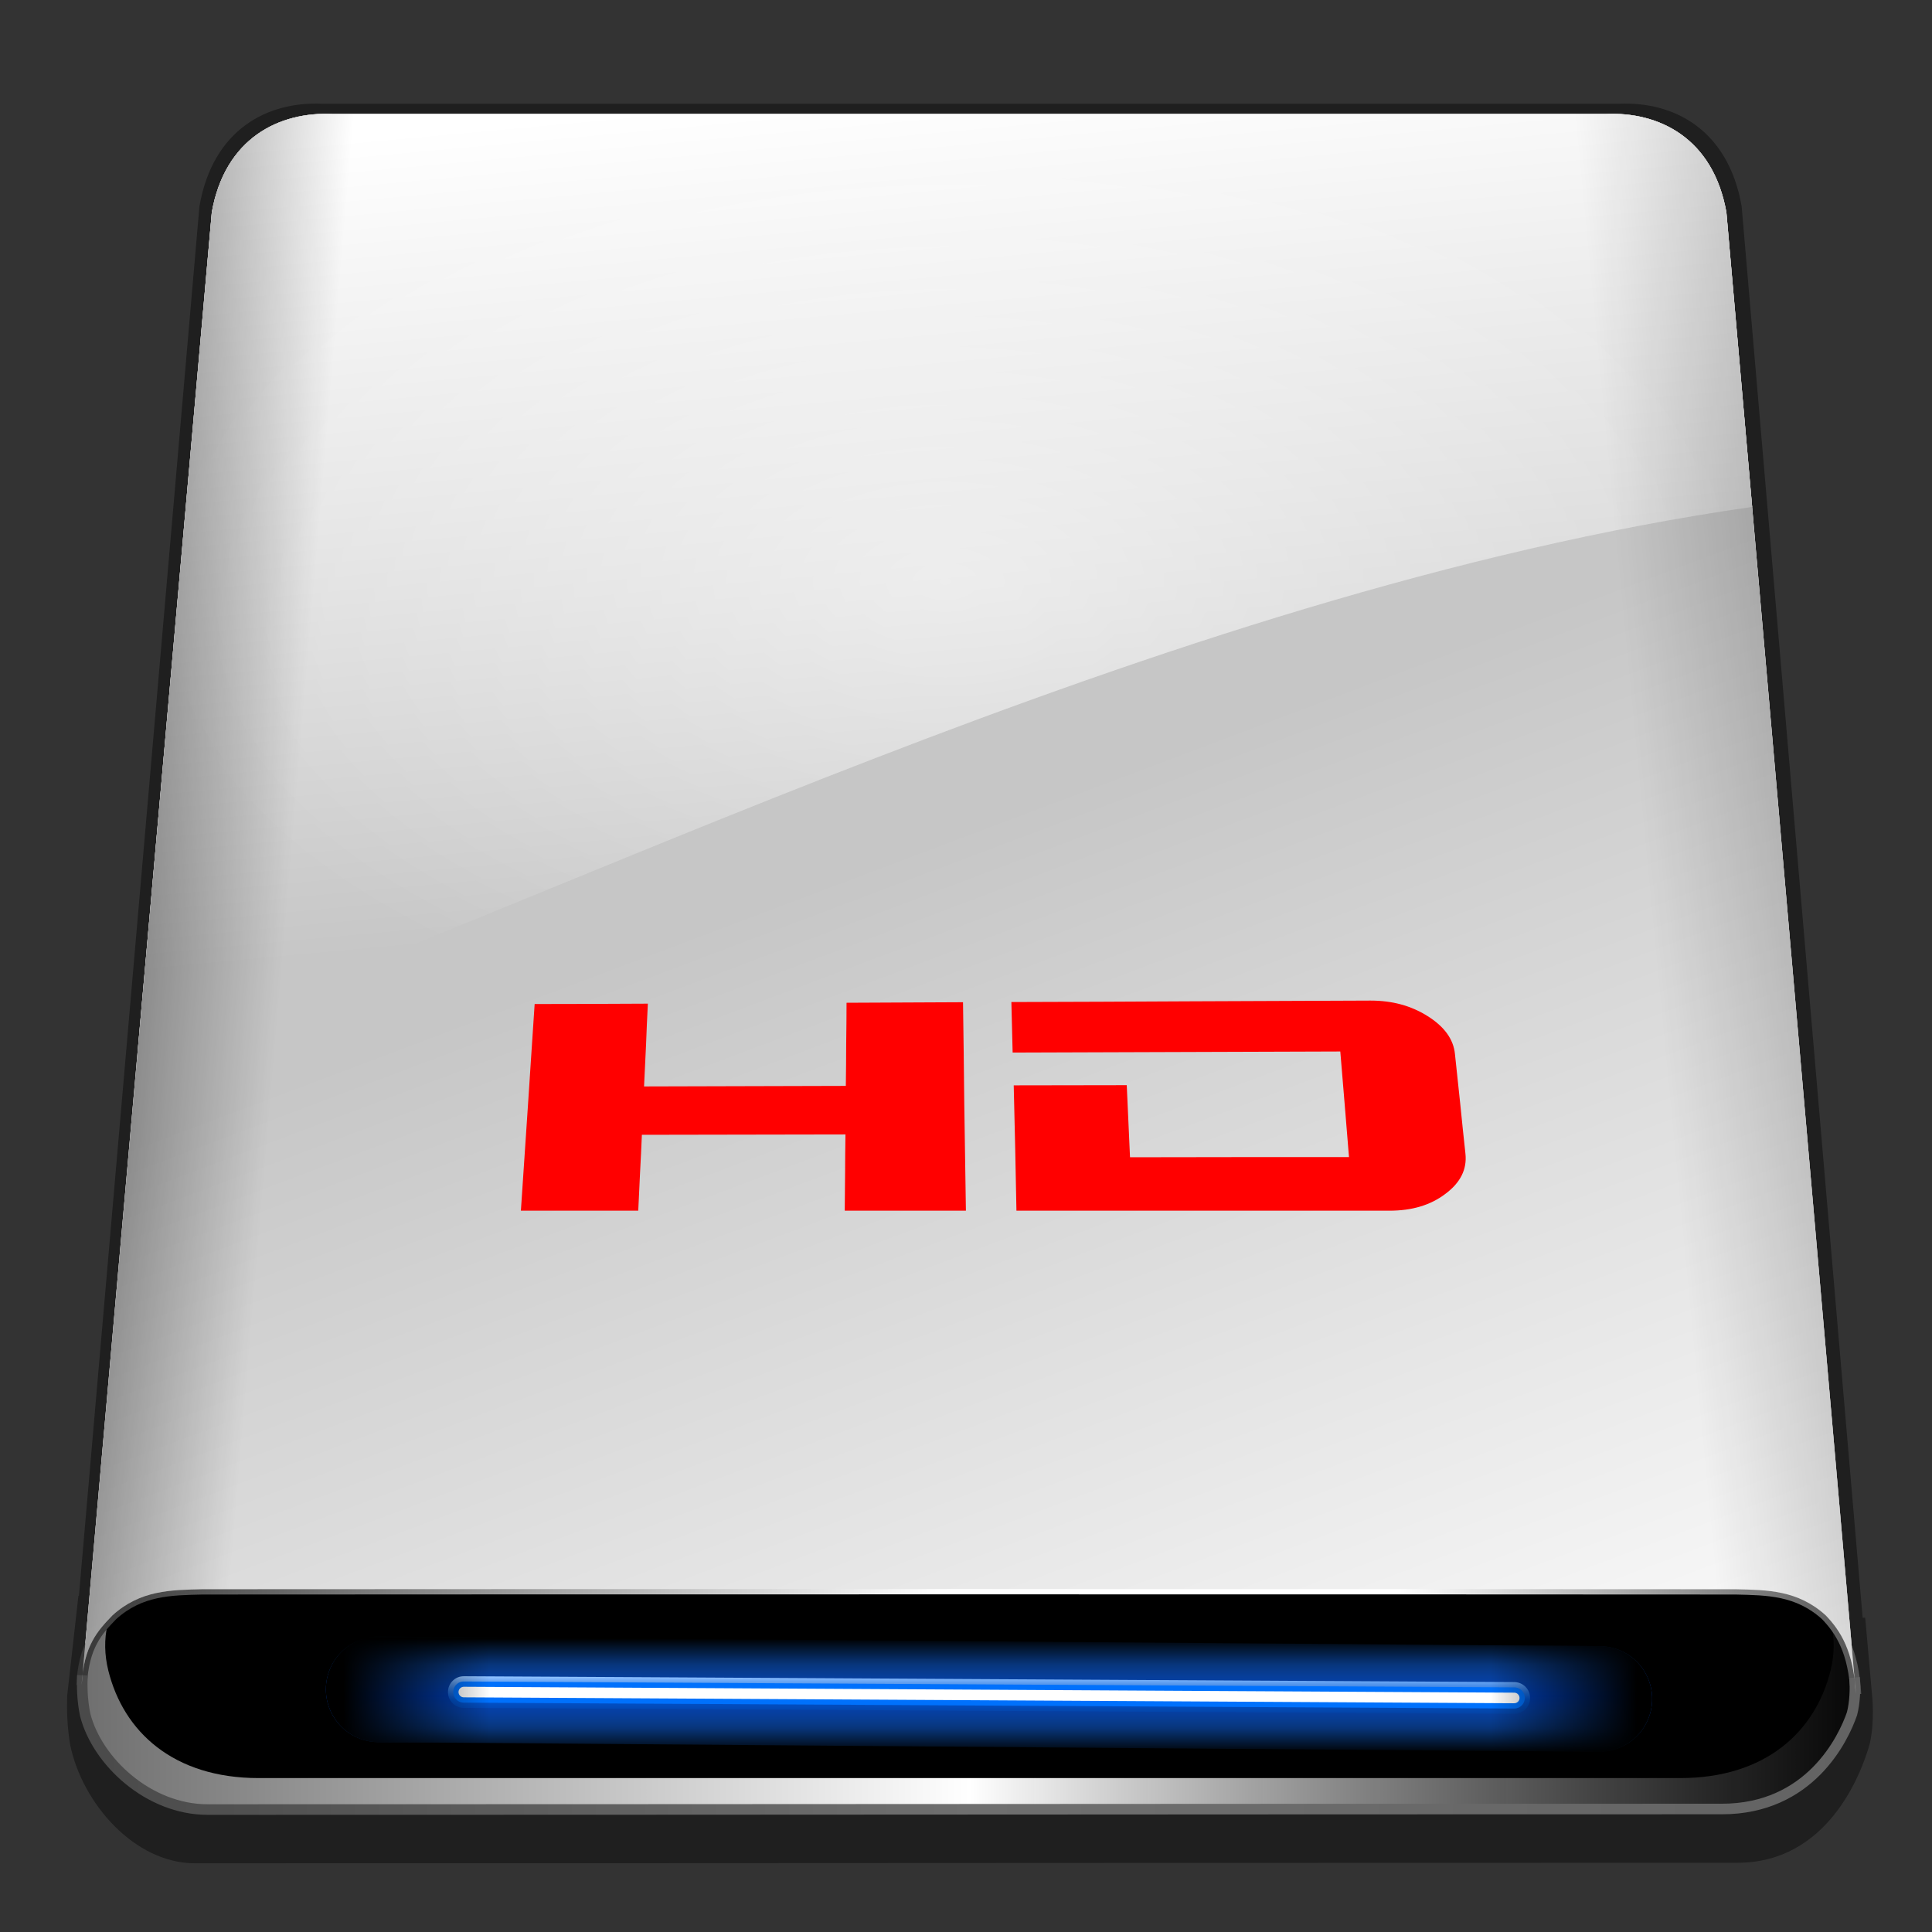 <?xml version="1.0" encoding="UTF-8" standalone="no"?>
<!-- Created with Inkscape (http://www.inkscape.org/) -->

<svg
   xmlns:dc="http://purl.org/dc/elements/1.1/"
   xmlns:cc="http://creativecommons.org/ns#"
   xmlns:rdf="http://www.w3.org/1999/02/22-rdf-syntax-ns#"
   xmlns:svg="http://www.w3.org/2000/svg"
   xmlns="http://www.w3.org/2000/svg"
   xmlns:xlink="http://www.w3.org/1999/xlink"
   xmlns:sodipodi="http://sodipodi.sourceforge.net/DTD/sodipodi-0.dtd"
   xmlns:inkscape="http://www.inkscape.org/namespaces/inkscape"
   version="1.0"
   width="256"
   height="256"
   id="svg2"
   inkscape:version="0.48.3.1 r9886"
   sodipodi:docname="drive-harddisk.svg"
   inkscape:export-filename="/home/tf/sourcen/Fvwm-Nightshade/Bilder/DriveInn_icons/drive-harddisk.png"
   inkscape:export-xdpi="9.0299997"
   inkscape:export-ydpi="9.0299997">
  <rect width="100%" height="100%" fill="#333333" stroke="none"/>
  <sodipodi:namedview
     pagecolor="#ffffff"
     bordercolor="#666666"
     borderopacity="1"
     objecttolerance="10"
     gridtolerance="10"
     guidetolerance="10"
     inkscape:pageopacity="0"
     inkscape:pageshadow="2"
     inkscape:window-width="1436"
     inkscape:window-height="839"
     id="namedview298"
     showgrid="false"
     inkscape:zoom="0.921875"
     inkscape:cx="-45.559322"
     inkscape:cy="128"
     inkscape:window-x="0"
     inkscape:window-y="37"
     inkscape:window-maximized="0"
     inkscape:current-layer="svg2" />
  <defs
     id="defs4">
    <style
       type="text/css"
       id="style1576" />
    <linearGradient
       id="linearGradient7223">
      <stop
         id="stop7225"
         style="stop-color:#a2a2a2;stop-opacity:1"
         offset="0" />
      <stop
         id="stop8697"
         style="stop-color:#fbfbfb;stop-opacity:0.902"
         offset="0.725" />
      <stop
         id="stop8699"
         style="stop-color:#fdfdfd;stop-opacity:0.913"
         offset="0.863" />
      <stop
         id="stop7227"
         style="stop-color:#ffffff;stop-opacity:0.806"
         offset="1" />
    </linearGradient>
    <linearGradient
       id="linearGradient7959">
      <stop
         id="stop7961"
         style="stop-color:#000000;stop-opacity:1"
         offset="0" />
      <stop
         id="stop7963"
         style="stop-color:#000000;stop-opacity:0"
         offset="1" />
    </linearGradient>
    <linearGradient
       id="linearGradient8701">
      <stop
         id="stop8703"
         style="stop-color:#272727;stop-opacity:1"
         offset="0" />
      <stop
         id="stop9435"
         style="stop-color:#ffffff;stop-opacity:1"
         offset="0.5" />
      <stop
         id="stop9437"
         style="stop-color:#ffffff;stop-opacity:1"
         offset="0.75" />
      <stop
         id="stop8705"
         style="stop-color:#545454;stop-opacity:1"
         offset="1" />
    </linearGradient>
    <linearGradient
       id="linearGradient10899">
      <stop
         id="stop10901"
         style="stop-color:#4a4a4a;stop-opacity:1"
         offset="0" />
      <stop
         id="stop10907"
         style="stop-color:#6f6f6f;stop-opacity:1"
         offset="0.5" />
      <stop
         id="stop10903"
         style="stop-color:#636363;stop-opacity:1"
         offset="1" />
    </linearGradient>
    <linearGradient
       id="linearGradient18925">
      <stop
         id="stop18927"
         style="stop-color:#000000;stop-opacity:1"
         offset="0" />
      <stop
         id="stop18929"
         style="stop-color:#000000;stop-opacity:0"
         offset="1" />
    </linearGradient>
    <linearGradient
       id="linearGradient20387">
      <stop
         id="stop20389"
         style="stop-color:#6f6f6f;stop-opacity:1"
         offset="0" />
      <stop
         id="stop20395"
         style="stop-color:#ffffff;stop-opacity:1"
         offset="0.5" />
      <stop
         id="stop20391"
         style="stop-color:#000000;stop-opacity:0.757"
         offset="1" />
    </linearGradient>
    <linearGradient
       id="linearGradient21851">
      <stop
         id="stop21853"
         style="stop-color:#003eb7;stop-opacity:1"
         offset="0" />
      <stop
         id="stop27739"
         style="stop-color:#106bf7;stop-opacity:0.498"
         offset="0.55" />
      <stop
         id="stop21855"
         style="stop-color:#1178ff;stop-opacity:0"
         offset="1" />
    </linearGradient>
    <linearGradient
       id="linearGradient26257">
      <stop
         id="stop26259"
         style="stop-color:#8dc0ff;stop-opacity:1"
         offset="0" />
      <stop
         id="stop26265"
         style="stop-color:#0067e9;stop-opacity:0.498"
         offset="0.5" />
      <stop
         id="stop26261"
         style="stop-color:#00469e;stop-opacity:0"
         offset="1" />
    </linearGradient>
    <linearGradient
       id="linearGradient27723">
      <stop
         id="stop27725"
         style="stop-color:#000000;stop-opacity:1"
         offset="0" />
      <stop
         id="stop27731"
         style="stop-color:#000000;stop-opacity:0"
         offset="0.113" />
      <stop
         id="stop27733"
         style="stop-color:#000000;stop-opacity:0"
         offset="0.75" />
      <stop
         id="stop27735"
         style="stop-color:#000000;stop-opacity:0"
         offset="0.887" />
      <stop
         id="stop27727"
         style="stop-color:#000000;stop-opacity:1"
         offset="1" />
    </linearGradient>
    <linearGradient
       id="linearGradient29940">
      <stop
         id="stop29942"
         style="stop-color:#c6c6c6;stop-opacity:1"
         offset="0" />
      <stop
         id="stop29944"
         style="stop-color:#ffffff;stop-opacity:1"
         offset="1" />
    </linearGradient>
    <linearGradient
       id="linearGradient8559">
      <stop
         id="stop8561"
         style="stop-color:#ffffff;stop-opacity:1"
         offset="0" />
      <stop
         id="stop8563"
         style="stop-color:#ffffff;stop-opacity:0"
         offset="1" />
    </linearGradient>
    <linearGradient
       x1="470.946"
       y1="506.234"
       x2="515.417"
       y2="509.995"
       id="linearGradient16558"
       xlink:href="#linearGradient7959"
       gradientUnits="userSpaceOnUse"
       gradientTransform="matrix(1.4,0,0,1.4,-683.493,-722.089)" />
    <linearGradient
       x1="727.122"
       y1="482.575"
       x2="642.5"
       y2="490.723"
       id="linearGradient16561"
       xlink:href="#linearGradient7959"
       gradientUnits="userSpaceOnUse"
       gradientTransform="matrix(1.4,0,0,1.4,-683.493,-722.089)" />
    <radialGradient
       cx="184.454"
       cy="135.756"
       r="76.406"
       fx="184.454"
       fy="135.756"
       id="radialGradient16564"
       xlink:href="#linearGradient8559"
       gradientUnits="userSpaceOnUse"
       gradientTransform="matrix(1.4,0,0,0.811,-132.972,-161.046)" />
    <linearGradient
       x1="550.947"
       y1="512.18"
       x2="543.852"
       y2="435.203"
       id="linearGradient16568"
       xlink:href="#linearGradient29940"
       gradientUnits="userSpaceOnUse"
       gradientTransform="matrix(1.4,0,0,1.4,-683.493,-722.089)"
       spreadMethod="pad" />
    <linearGradient
       x1="636.219"
       y1="481.13"
       x2="675.315"
       y2="584.8"
       id="linearGradient16571"
       xlink:href="#linearGradient29940"
       gradientUnits="userSpaceOnUse"
       gradientTransform="matrix(1.4,0,0,1.4,-683.493,-722.089)"
       spreadMethod="pad" />
    <linearGradient
       x1="648.58"
       y1="583.85"
       x2="647.835"
       y2="584.223"
       id="linearGradient16574"
       xlink:href="#linearGradient18925"
       gradientUnits="userSpaceOnUse"
       gradientTransform="matrix(1.627,0,0,2.279,-815.462,-1236.187)" />
    <linearGradient
       x1="520.703"
       y1="584.792"
       x2="643.128"
       y2="584.792"
       id="linearGradient16576"
       xlink:href="#linearGradient27723"
       gradientUnits="userSpaceOnUse"
       gradientTransform="matrix(1.4,0,0,1.4,-683.493,-722.089)" />
    <linearGradient
       x1="581.915"
       y1="581.314"
       x2="581.915"
       y2="583.095"
       id="linearGradient16581"
       xlink:href="#linearGradient7959"
       gradientUnits="userSpaceOnUse"
       gradientTransform="matrix(1.4,0,0,1.4,-683.493,-722.089)" />
    <linearGradient
       x1="581.915"
       y1="583.095"
       x2="581.915"
       y2="587.528"
       id="linearGradient16583"
       xlink:href="#linearGradient26257"
       gradientUnits="userSpaceOnUse"
       gradientTransform="matrix(1.4,0,0,1.4,-683.493,-722.089)"
       spreadMethod="reflect" />
    <linearGradient
       x1="648.58"
       y1="583.85"
       x2="647.835"
       y2="584.223"
       id="linearGradient16586"
       xlink:href="#linearGradient18925"
       gradientUnits="userSpaceOnUse"
       gradientTransform="matrix(1.627,0,0,2.279,-815.462,-1236.187)" />
    <linearGradient
       x1="581.915"
       y1="584.875"
       x2="581.915"
       y2="581.524"
       id="linearGradient16588"
       xlink:href="#linearGradient21851"
       gradientUnits="userSpaceOnUse"
       gradientTransform="matrix(1.627,0,0,2.279,-815.462,-1236.187)"
       spreadMethod="reflect" />
    <linearGradient
       x1="495.575"
       y1="589.362"
       x2="664.385"
       y2="589.362"
       id="linearGradient16591"
       xlink:href="#linearGradient10899"
       gradientUnits="userSpaceOnUse"
       gradientTransform="matrix(1.4,0,0,1.4,-683.493,-722.089)" />
    <linearGradient
       x1="489.273"
       y1="578.765"
       x2="664.477"
       y2="579.822"
       id="linearGradient16594"
       xlink:href="#linearGradient8701"
       gradientUnits="userSpaceOnUse"
       gradientTransform="matrix(1.4,0,0,1.4,-683.493,-722.089)" />
    <linearGradient
       x1="597.995"
       y1="617.97"
       x2="557.878"
       y2="466.277"
       id="linearGradient16597"
       xlink:href="#linearGradient7223"
       gradientUnits="userSpaceOnUse"
       gradientTransform="matrix(1.4,0,0,1.4,-683.493,-722.089)" />
    <linearGradient
       x1="496.075"
       y1="585.58"
       x2="663.885"
       y2="585.58"
       id="linearGradient16602"
       xlink:href="#linearGradient20387"
       gradientUnits="userSpaceOnUse"
       gradientTransform="matrix(1.4,0,0,1.4,-683.493,-722.089)" />
    <linearGradient
       x1="626.601"
       y1="675.291"
       x2="683.171"
       y2="558.759"
       id="linearGradient68787"
       xlink:href="#linearGradient68646"
       gradientUnits="userSpaceOnUse" />
    <linearGradient
       x1="391.062"
       y1="674.781"
       x2="483.312"
       y2="674.781"
       id="linearGradient68777"
       xlink:href="#linearGradient68771"
       gradientUnits="userSpaceOnUse" />
    <linearGradient
       x1="727.122"
       y1="482.575"
       x2="642.5"
       y2="490.723"
       id="linearGradient68747"
       xlink:href="#linearGradient7959-8"
       gradientUnits="userSpaceOnUse" />
    <linearGradient
       x1="470.946"
       y1="506.234"
       x2="515.417"
       y2="509.995"
       id="linearGradient68745"
       xlink:href="#linearGradient7959-8"
       gradientUnits="userSpaceOnUse" />
    <linearGradient
       x1="550.947"
       y1="512.18"
       x2="543.852"
       y2="435.203"
       id="linearGradient68743"
       xlink:href="#linearGradient29940-2"
       gradientUnits="userSpaceOnUse"
       spreadMethod="pad" />
    <linearGradient
       x1="636.219"
       y1="481.13"
       x2="675.315"
       y2="584.8"
       id="linearGradient68741"
       xlink:href="#linearGradient29940-2"
       gradientUnits="userSpaceOnUse"
       spreadMethod="pad" />
    <linearGradient
       x1="520.703"
       y1="584.792"
       x2="643.128"
       y2="584.792"
       id="linearGradient68739"
       xlink:href="#linearGradient27723-8"
       gradientUnits="userSpaceOnUse" />
    <linearGradient
       x1="648.58"
       y1="583.85"
       x2="647.835"
       y2="584.223"
       id="linearGradient68737"
       xlink:href="#linearGradient18925-0"
       gradientUnits="userSpaceOnUse"
       gradientTransform="matrix(1.162,0,0,1.628,-94.279,-367.275)" />
    <linearGradient
       x1="581.915"
       y1="583.095"
       x2="581.915"
       y2="587.528"
       id="linearGradient68735"
       xlink:href="#linearGradient26257-9"
       gradientUnits="userSpaceOnUse"
       spreadMethod="reflect" />
    <linearGradient
       x1="581.915"
       y1="581.314"
       x2="581.915"
       y2="583.095"
       id="linearGradient68733"
       xlink:href="#linearGradient7959-8"
       gradientUnits="userSpaceOnUse" />
    <linearGradient
       x1="581.915"
       y1="584.875"
       x2="581.915"
       y2="581.524"
       id="linearGradient68731"
       xlink:href="#linearGradient21851-0"
       gradientUnits="userSpaceOnUse"
       gradientTransform="matrix(1.162,0,0,1.628,-94.279,-367.275)"
       spreadMethod="reflect" />
    <linearGradient
       x1="648.58"
       y1="583.85"
       x2="647.835"
       y2="584.223"
       id="linearGradient68729"
       xlink:href="#linearGradient18925-0"
       gradientUnits="userSpaceOnUse"
       gradientTransform="matrix(1.162,0,0,1.628,-94.279,-367.275)" />
    <linearGradient
       x1="495.575"
       y1="589.362"
       x2="664.385"
       y2="589.362"
       id="linearGradient68727"
       xlink:href="#linearGradient10899-9"
       gradientUnits="userSpaceOnUse" />
    <linearGradient
       x1="489.273"
       y1="578.765"
       x2="664.477"
       y2="579.822"
       id="linearGradient68725"
       xlink:href="#linearGradient8701-9"
       gradientUnits="userSpaceOnUse" />
    <linearGradient
       x1="597.995"
       y1="617.97"
       x2="557.878"
       y2="466.277"
       id="linearGradient68723"
       xlink:href="#linearGradient7223-1"
       gradientUnits="userSpaceOnUse" />
    <linearGradient
       x1="496.075"
       y1="585.58"
       x2="663.885"
       y2="585.58"
       id="linearGradient68721"
       xlink:href="#linearGradient20387-8"
       gradientUnits="userSpaceOnUse" />
    <linearGradient
       x1="316.019"
       y1="706.139"
       x2="234.208"
       y2="735.447"
       id="linearGradient68683"
       xlink:href="#linearGradient68677"
       gradientUnits="userSpaceOnUse" />
    <linearGradient
       x1="229.365"
       y1="624.214"
       x2="242.745"
       y2="743.356"
       id="linearGradient68670"
       xlink:href="#linearGradient68656"
       gradientUnits="userSpaceOnUse" />
    <linearGradient
       x1="500.3"
       y1="135.677"
       x2="499.403"
       y2="128.698"
       id="linearGradient68652"
       xlink:href="#linearGradient68646"
       gradientUnits="userSpaceOnUse" />
    <linearGradient
       x1="727.122"
       y1="482.575"
       x2="642.5"
       y2="490.723"
       id="linearGradient67190"
       xlink:href="#linearGradient7959-8"
       gradientUnits="userSpaceOnUse" />
    <linearGradient
       x1="470.946"
       y1="506.234"
       x2="515.417"
       y2="509.995"
       id="linearGradient67188"
       xlink:href="#linearGradient7959-8"
       gradientUnits="userSpaceOnUse" />
    <linearGradient
       x1="550.947"
       y1="512.18"
       x2="543.852"
       y2="435.203"
       id="linearGradient67186"
       xlink:href="#linearGradient29940-2"
       gradientUnits="userSpaceOnUse"
       spreadMethod="pad" />
    <linearGradient
       x1="636.219"
       y1="481.13"
       x2="675.315"
       y2="584.8"
       id="linearGradient67184"
       xlink:href="#linearGradient29940-2"
       gradientUnits="userSpaceOnUse"
       spreadMethod="pad" />
    <linearGradient
       x1="520.703"
       y1="584.792"
       x2="643.128"
       y2="584.792"
       id="linearGradient67182"
       xlink:href="#linearGradient27723-8"
       gradientUnits="userSpaceOnUse" />
    <linearGradient
       x1="648.58"
       y1="583.85"
       x2="647.835"
       y2="584.223"
       id="linearGradient67180"
       xlink:href="#linearGradient18925-0"
       gradientUnits="userSpaceOnUse"
       gradientTransform="matrix(1.162,0,0,1.628,-94.279,-367.275)" />
    <linearGradient
       x1="581.915"
       y1="583.095"
       x2="581.915"
       y2="587.528"
       id="linearGradient67178"
       xlink:href="#linearGradient26257-9"
       gradientUnits="userSpaceOnUse"
       spreadMethod="reflect" />
    <linearGradient
       x1="581.915"
       y1="581.314"
       x2="581.915"
       y2="583.095"
       id="linearGradient67176"
       xlink:href="#linearGradient7959-8"
       gradientUnits="userSpaceOnUse" />
    <linearGradient
       x1="581.915"
       y1="584.875"
       x2="581.915"
       y2="581.524"
       id="linearGradient67174"
       xlink:href="#linearGradient21851-0"
       gradientUnits="userSpaceOnUse"
       gradientTransform="matrix(1.162,0,0,1.628,-94.279,-367.275)"
       spreadMethod="reflect" />
    <linearGradient
       x1="648.58"
       y1="583.85"
       x2="647.835"
       y2="584.223"
       id="linearGradient67172"
       xlink:href="#linearGradient18925-0"
       gradientUnits="userSpaceOnUse"
       gradientTransform="matrix(1.162,0,0,1.628,-94.279,-367.275)" />
    <linearGradient
       x1="495.575"
       y1="589.362"
       x2="664.385"
       y2="589.362"
       id="linearGradient67170"
       xlink:href="#linearGradient10899-9"
       gradientUnits="userSpaceOnUse" />
    <linearGradient
       x1="489.273"
       y1="578.765"
       x2="664.477"
       y2="579.822"
       id="linearGradient67168"
       xlink:href="#linearGradient8701-9"
       gradientUnits="userSpaceOnUse" />
    <linearGradient
       x1="597.995"
       y1="617.97"
       x2="557.878"
       y2="466.277"
       id="linearGradient67166"
       xlink:href="#linearGradient7223-1"
       gradientUnits="userSpaceOnUse" />
    <linearGradient
       x1="496.075"
       y1="585.58"
       x2="663.885"
       y2="585.58"
       id="linearGradient67164"
       xlink:href="#linearGradient20387-8"
       gradientUnits="userSpaceOnUse" />
    <linearGradient
       x1="727.122"
       y1="482.575"
       x2="642.5"
       y2="490.723"
       id="linearGradient1852"
       xlink:href="#linearGradient7959-8"
       gradientUnits="userSpaceOnUse" />
    <linearGradient
       x1="470.946"
       y1="506.234"
       x2="515.417"
       y2="509.995"
       id="linearGradient1850"
       xlink:href="#linearGradient7959-8"
       gradientUnits="userSpaceOnUse" />
    <linearGradient
       x1="550.947"
       y1="512.18"
       x2="543.852"
       y2="435.203"
       id="linearGradient1848"
       xlink:href="#linearGradient29940-2"
       gradientUnits="userSpaceOnUse"
       spreadMethod="pad" />
    <linearGradient
       x1="636.219"
       y1="481.13"
       x2="675.315"
       y2="584.8"
       id="linearGradient1846"
       xlink:href="#linearGradient29940-2"
       gradientUnits="userSpaceOnUse"
       spreadMethod="pad" />
    <linearGradient
       x1="520.703"
       y1="584.792"
       x2="643.128"
       y2="584.792"
       id="linearGradient1844"
       xlink:href="#linearGradient27723-8"
       gradientUnits="userSpaceOnUse" />
    <linearGradient
       x1="648.58"
       y1="583.85"
       x2="647.835"
       y2="584.223"
       id="linearGradient1842"
       xlink:href="#linearGradient18925-0"
       gradientUnits="userSpaceOnUse"
       gradientTransform="matrix(1.162,0,0,1.628,-94.279,-367.275)" />
    <linearGradient
       x1="581.915"
       y1="583.095"
       x2="581.915"
       y2="587.528"
       id="linearGradient1840"
       xlink:href="#linearGradient26257-9"
       gradientUnits="userSpaceOnUse"
       spreadMethod="reflect" />
    <linearGradient
       x1="581.915"
       y1="581.314"
       x2="581.915"
       y2="583.095"
       id="linearGradient1838"
       xlink:href="#linearGradient7959-8"
       gradientUnits="userSpaceOnUse" />
    <linearGradient
       x1="581.915"
       y1="584.875"
       x2="581.915"
       y2="581.524"
       id="linearGradient1836"
       xlink:href="#linearGradient21851-0"
       gradientUnits="userSpaceOnUse"
       gradientTransform="matrix(1.162,0,0,1.628,-94.279,-367.275)"
       spreadMethod="reflect" />
    <linearGradient
       x1="648.58"
       y1="583.85"
       x2="647.835"
       y2="584.223"
       id="linearGradient1834"
       xlink:href="#linearGradient18925-0"
       gradientUnits="userSpaceOnUse"
       gradientTransform="matrix(1.162,0,0,1.628,-94.279,-367.275)" />
    <linearGradient
       x1="495.575"
       y1="589.362"
       x2="664.385"
       y2="589.362"
       id="linearGradient1832"
       xlink:href="#linearGradient10899-9"
       gradientUnits="userSpaceOnUse" />
    <linearGradient
       x1="489.273"
       y1="578.765"
       x2="664.477"
       y2="579.822"
       id="linearGradient1830"
       xlink:href="#linearGradient8701-9"
       gradientUnits="userSpaceOnUse" />
    <linearGradient
       x1="597.995"
       y1="617.97"
       x2="557.878"
       y2="466.277"
       id="linearGradient1828"
       xlink:href="#linearGradient7223-1"
       gradientUnits="userSpaceOnUse" />
    <linearGradient
       x1="496.075"
       y1="585.58"
       x2="663.885"
       y2="585.58"
       id="linearGradient1826"
       xlink:href="#linearGradient20387-8"
       gradientUnits="userSpaceOnUse" />
    <style
       type="text/css"
       id="style1576-0" />
    <linearGradient
       x1="470.946"
       y1="506.234"
       x2="515.417"
       y2="509.995"
       id="linearGradient9413"
       xlink:href="#linearGradient7959-8"
       gradientUnits="userSpaceOnUse"
       gradientTransform="translate(-139.629,-346.219)" />
    <linearGradient
       x1="727.122"
       y1="482.575"
       x2="642.5"
       y2="490.723"
       id="linearGradient9411"
       xlink:href="#linearGradient7959-8"
       gradientUnits="userSpaceOnUse"
       gradientTransform="translate(-139.629,-346.219)" />
    <radialGradient
       cx="184.454"
       cy="135.756"
       r="76.406"
       fx="184.454"
       fy="135.756"
       id="radialGradient9409"
       xlink:href="#linearGradient8559-3"
       gradientUnits="userSpaceOnUse"
       gradientTransform="matrix(1,0,0,0.579,253.667,54.594)" />
    <linearGradient
       x1="550.947"
       y1="512.18"
       x2="543.852"
       y2="435.203"
       id="linearGradient9407"
       xlink:href="#linearGradient29940-2"
       gradientUnits="userSpaceOnUse"
       gradientTransform="translate(-139.629,-346.219)"
       spreadMethod="pad" />
    <linearGradient
       x1="636.219"
       y1="481.13"
       x2="675.315"
       y2="584.8"
       id="linearGradient9405"
       xlink:href="#linearGradient29940-2"
       gradientUnits="userSpaceOnUse"
       gradientTransform="translate(-139.629,-346.219)"
       spreadMethod="pad" />
    <linearGradient
       x1="520.703"
       y1="584.792"
       x2="643.128"
       y2="584.792"
       id="linearGradient9403"
       xlink:href="#linearGradient27723-8"
       gradientUnits="userSpaceOnUse"
       gradientTransform="translate(-139.629,-346.219)" />
    <linearGradient
       x1="648.58"
       y1="583.85"
       x2="647.835"
       y2="584.223"
       id="linearGradient9401"
       xlink:href="#linearGradient18925-0"
       gradientUnits="userSpaceOnUse"
       gradientTransform="matrix(1.162,0,0,1.628,-233.908,-713.494)" />
    <linearGradient
       x1="581.915"
       y1="583.095"
       x2="581.915"
       y2="587.528"
       id="linearGradient9399"
       xlink:href="#linearGradient26257-9"
       gradientUnits="userSpaceOnUse"
       gradientTransform="translate(-139.629,-346.219)"
       spreadMethod="reflect" />
    <linearGradient
       x1="581.915"
       y1="581.314"
       x2="581.915"
       y2="583.095"
       id="linearGradient9397"
       xlink:href="#linearGradient7959-8"
       gradientUnits="userSpaceOnUse"
       gradientTransform="translate(-139.629,-346.219)" />
    <linearGradient
       x1="581.915"
       y1="584.875"
       x2="581.915"
       y2="581.524"
       id="linearGradient9395"
       xlink:href="#linearGradient21851-0"
       gradientUnits="userSpaceOnUse"
       gradientTransform="matrix(1.162,0,0,1.628,-233.908,-713.494)"
       spreadMethod="reflect" />
    <linearGradient
       x1="648.58"
       y1="583.85"
       x2="647.835"
       y2="584.223"
       id="linearGradient9393"
       xlink:href="#linearGradient18925-0"
       gradientUnits="userSpaceOnUse"
       gradientTransform="matrix(1.162,0,0,1.628,-233.908,-713.494)" />
    <linearGradient
       x1="495.575"
       y1="589.362"
       x2="664.385"
       y2="589.362"
       id="linearGradient9391"
       xlink:href="#linearGradient10899-9"
       gradientUnits="userSpaceOnUse"
       gradientTransform="translate(-139.629,-346.219)" />
    <linearGradient
       x1="489.273"
       y1="578.765"
       x2="664.477"
       y2="579.822"
       id="linearGradient9389"
       xlink:href="#linearGradient8701-9"
       gradientUnits="userSpaceOnUse"
       gradientTransform="translate(-139.629,-346.219)" />
    <linearGradient
       x1="597.995"
       y1="617.97"
       x2="557.878"
       y2="466.277"
       id="linearGradient9387"
       xlink:href="#linearGradient7223-1"
       gradientUnits="userSpaceOnUse"
       gradientTransform="translate(-139.629,-346.219)" />
    <linearGradient
       x1="496.075"
       y1="585.58"
       x2="663.885"
       y2="585.58"
       id="linearGradient9385"
       xlink:href="#linearGradient20387-8"
       gradientUnits="userSpaceOnUse"
       gradientTransform="translate(-139.629,-346.219)" />
    <radialGradient
       cx="184.454"
       cy="135.756"
       r="76.406"
       fx="184.454"
       fy="135.756"
       id="radialGradient9293-4"
       xlink:href="#linearGradient8559-3"
       gradientUnits="userSpaceOnUse"
       gradientTransform="matrix(1,0,0,0.579,0,57.093)" />
    <linearGradient
       x1="496.075"
       y1="585.58"
       x2="663.885"
       y2="585.58"
       id="linearGradient7829-0"
       xlink:href="#linearGradient20387-8"
       gradientUnits="userSpaceOnUse"
       gradientTransform="translate(-393.296,-343.72)" />
    <linearGradient
       x1="597.995"
       y1="617.97"
       x2="557.878"
       y2="466.277"
       id="linearGradient7824-9"
       xlink:href="#linearGradient7223-1"
       gradientUnits="userSpaceOnUse"
       gradientTransform="translate(-393.296,-343.72)" />
    <linearGradient
       x1="489.273"
       y1="578.765"
       x2="664.477"
       y2="579.822"
       id="linearGradient7821-6"
       xlink:href="#linearGradient8701-9"
       gradientUnits="userSpaceOnUse"
       gradientTransform="translate(-393.296,-343.72)" />
    <linearGradient
       x1="495.575"
       y1="589.362"
       x2="664.385"
       y2="589.362"
       id="linearGradient7818-3"
       xlink:href="#linearGradient10899-9"
       gradientUnits="userSpaceOnUse"
       gradientTransform="translate(-393.296,-343.72)" />
    <linearGradient
       x1="581.915"
       y1="584.875"
       x2="581.915"
       y2="581.524"
       id="linearGradient7815-1"
       xlink:href="#linearGradient21851-0"
       gradientUnits="userSpaceOnUse"
       gradientTransform="matrix(1.162,0,0,1.628,-487.575,-710.995)"
       spreadMethod="reflect" />
    <linearGradient
       x1="648.58"
       y1="583.85"
       x2="647.835"
       y2="584.223"
       id="linearGradient7813-0"
       xlink:href="#linearGradient18925-0"
       gradientUnits="userSpaceOnUse"
       gradientTransform="matrix(1.162,0,0,1.628,-487.575,-710.995)" />
    <linearGradient
       x1="581.915"
       y1="583.095"
       x2="581.915"
       y2="587.528"
       id="linearGradient7810-9"
       xlink:href="#linearGradient26257-9"
       gradientUnits="userSpaceOnUse"
       gradientTransform="translate(-393.296,-343.72)"
       spreadMethod="reflect" />
    <linearGradient
       x1="581.915"
       y1="581.314"
       x2="581.915"
       y2="583.095"
       id="linearGradient7808-5"
       xlink:href="#linearGradient7959-8"
       gradientUnits="userSpaceOnUse"
       gradientTransform="translate(-393.296,-343.72)" />
    <linearGradient
       x1="520.703"
       y1="584.792"
       x2="643.128"
       y2="584.792"
       id="linearGradient7803-3"
       xlink:href="#linearGradient27723-8"
       gradientUnits="userSpaceOnUse"
       gradientTransform="translate(-393.296,-343.72)" />
    <linearGradient
       x1="648.58"
       y1="583.85"
       x2="647.835"
       y2="584.223"
       id="linearGradient7801-2"
       xlink:href="#linearGradient18925-0"
       gradientUnits="userSpaceOnUse"
       gradientTransform="matrix(1.162,0,0,1.628,-487.575,-710.995)" />
    <linearGradient
       x1="636.219"
       y1="481.13"
       x2="675.315"
       y2="584.8"
       id="linearGradient7798-0"
       xlink:href="#linearGradient29940-2"
       gradientUnits="userSpaceOnUse"
       gradientTransform="translate(-393.296,-343.72)"
       spreadMethod="pad" />
    <linearGradient
       x1="550.947"
       y1="512.18"
       x2="543.852"
       y2="435.203"
       id="linearGradient7795-9"
       xlink:href="#linearGradient29940-2"
       gradientUnits="userSpaceOnUse"
       gradientTransform="translate(-393.296,-343.72)"
       spreadMethod="pad" />
    <linearGradient
       x1="470.946"
       y1="506.234"
       x2="515.417"
       y2="509.995"
       id="linearGradient7792-5"
       xlink:href="#linearGradient7959-8"
       gradientUnits="userSpaceOnUse"
       gradientTransform="translate(-393.296,-343.72)" />
    <linearGradient
       x1="727.122"
       y1="482.575"
       x2="642.5"
       y2="490.723"
       id="linearGradient7789-9"
       xlink:href="#linearGradient7959-8"
       gradientUnits="userSpaceOnUse"
       gradientTransform="translate(-393.296,-343.72)" />
    <linearGradient
       x1="727.122"
       y1="482.575"
       x2="642.5"
       y2="490.723"
       id="linearGradient7786"
       xlink:href="#linearGradient7959-8"
       gradientUnits="userSpaceOnUse" />
    <linearGradient
       x1="470.946"
       y1="506.234"
       x2="515.417"
       y2="509.995"
       id="linearGradient7784"
       xlink:href="#linearGradient7959-8"
       gradientUnits="userSpaceOnUse" />
    <linearGradient
       x1="550.947"
       y1="512.18"
       x2="543.852"
       y2="435.203"
       id="linearGradient7782"
       xlink:href="#linearGradient29940-2"
       gradientUnits="userSpaceOnUse"
       spreadMethod="pad" />
    <linearGradient
       x1="636.219"
       y1="481.13"
       x2="675.315"
       y2="584.8"
       id="linearGradient7780"
       xlink:href="#linearGradient29940-2"
       gradientUnits="userSpaceOnUse"
       spreadMethod="pad" />
    <linearGradient
       x1="520.703"
       y1="584.792"
       x2="643.128"
       y2="584.792"
       id="linearGradient7778"
       xlink:href="#linearGradient27723-8"
       gradientUnits="userSpaceOnUse" />
    <linearGradient
       x1="648.58"
       y1="583.85"
       x2="647.835"
       y2="584.223"
       id="linearGradient7776"
       xlink:href="#linearGradient18925-0"
       gradientUnits="userSpaceOnUse"
       gradientTransform="matrix(1.162,0,0,1.628,-94.279,-367.275)" />
    <linearGradient
       x1="581.915"
       y1="583.095"
       x2="581.915"
       y2="587.528"
       id="linearGradient7774"
       xlink:href="#linearGradient26257-9"
       gradientUnits="userSpaceOnUse"
       spreadMethod="reflect" />
    <linearGradient
       x1="581.915"
       y1="581.314"
       x2="581.915"
       y2="583.095"
       id="linearGradient7772"
       xlink:href="#linearGradient7959-8"
       gradientUnits="userSpaceOnUse" />
    <linearGradient
       x1="581.915"
       y1="584.875"
       x2="581.915"
       y2="581.524"
       id="linearGradient7770"
       xlink:href="#linearGradient21851-0"
       gradientUnits="userSpaceOnUse"
       gradientTransform="matrix(1.162,0,0,1.628,-94.279,-367.275)"
       spreadMethod="reflect" />
    <linearGradient
       x1="648.58"
       y1="583.85"
       x2="647.835"
       y2="584.223"
       id="linearGradient7768"
       xlink:href="#linearGradient18925-0"
       gradientUnits="userSpaceOnUse"
       gradientTransform="matrix(1.162,0,0,1.628,-94.279,-367.275)" />
    <linearGradient
       x1="495.575"
       y1="589.362"
       x2="664.385"
       y2="589.362"
       id="linearGradient7766"
       xlink:href="#linearGradient10899-9"
       gradientUnits="userSpaceOnUse" />
    <linearGradient
       x1="489.273"
       y1="578.765"
       x2="664.477"
       y2="579.822"
       id="linearGradient7764"
       xlink:href="#linearGradient8701-9"
       gradientUnits="userSpaceOnUse" />
    <linearGradient
       x1="597.995"
       y1="617.97"
       x2="557.878"
       y2="466.277"
       id="linearGradient7762"
       xlink:href="#linearGradient7223-1"
       gradientUnits="userSpaceOnUse" />
    <linearGradient
       x1="496.075"
       y1="585.58"
       x2="663.885"
       y2="585.58"
       id="linearGradient7760"
       xlink:href="#linearGradient20387-8"
       gradientUnits="userSpaceOnUse" />
    <linearGradient
       id="linearGradient7223-1">
      <stop
         id="stop7225-0"
         style="stop-color:#a2a2a2;stop-opacity:1"
         offset="0" />
      <stop
         id="stop8697-8"
         style="stop-color:#fbfbfb;stop-opacity:0.902"
         offset="0.725" />
      <stop
         id="stop8699-1"
         style="stop-color:#fdfdfd;stop-opacity:0.913"
         offset="0.863" />
      <stop
         id="stop7227-4"
         style="stop-color:#ffffff;stop-opacity:0.806"
         offset="1" />
    </linearGradient>
    <linearGradient
       id="linearGradient7959-8">
      <stop
         id="stop7961-4"
         style="stop-color:#000000;stop-opacity:1"
         offset="0" />
      <stop
         id="stop7963-0"
         style="stop-color:#000000;stop-opacity:0"
         offset="1" />
    </linearGradient>
    <linearGradient
       id="linearGradient8701-9">
      <stop
         id="stop8703-8"
         style="stop-color:#272727;stop-opacity:1"
         offset="0" />
      <stop
         id="stop9435-9"
         style="stop-color:#ffffff;stop-opacity:1"
         offset="0.5" />
      <stop
         id="stop9437-1"
         style="stop-color:#ffffff;stop-opacity:1"
         offset="0.75" />
      <stop
         id="stop8705-2"
         style="stop-color:#545454;stop-opacity:1"
         offset="1" />
    </linearGradient>
    <linearGradient
       id="linearGradient10899-9">
      <stop
         id="stop10901-5"
         style="stop-color:#4a4a4a;stop-opacity:1"
         offset="0" />
      <stop
         id="stop10907-3"
         style="stop-color:#6f6f6f;stop-opacity:1"
         offset="0.5" />
      <stop
         id="stop10903-5"
         style="stop-color:#636363;stop-opacity:1"
         offset="1" />
    </linearGradient>
    <linearGradient
       id="linearGradient18925-0">
      <stop
         id="stop18927-2"
         style="stop-color:#000000;stop-opacity:1"
         offset="0" />
      <stop
         id="stop18929-0"
         style="stop-color:#000000;stop-opacity:0"
         offset="1" />
    </linearGradient>
    <linearGradient
       id="linearGradient20387-8">
      <stop
         id="stop20389-8"
         style="stop-color:#6f6f6f;stop-opacity:1"
         offset="0" />
      <stop
         id="stop20395-2"
         style="stop-color:#ffffff;stop-opacity:1"
         offset="0.5" />
      <stop
         id="stop20391-8"
         style="stop-color:#000000;stop-opacity:0.757"
         offset="1" />
    </linearGradient>
    <linearGradient
       id="linearGradient21851-0">
      <stop
         id="stop21853-6"
         style="stop-color:#003eb7;stop-opacity:1"
         offset="0" />
      <stop
         id="stop27739-9"
         style="stop-color:#106bf7;stop-opacity:0.498"
         offset="0.55" />
      <stop
         id="stop21855-0"
         style="stop-color:#1178ff;stop-opacity:0"
         offset="1" />
    </linearGradient>
    <linearGradient
       id="linearGradient26257-9">
      <stop
         id="stop26259-9"
         style="stop-color:#8dc0ff;stop-opacity:1"
         offset="0" />
      <stop
         id="stop26265-4"
         style="stop-color:#0067e9;stop-opacity:0.498"
         offset="0.5" />
      <stop
         id="stop26261-5"
         style="stop-color:#00469e;stop-opacity:0"
         offset="1" />
    </linearGradient>
    <linearGradient
       id="linearGradient27723-8">
      <stop
         id="stop27725-1"
         style="stop-color:#000000;stop-opacity:1"
         offset="0" />
      <stop
         id="stop27731-0"
         style="stop-color:#000000;stop-opacity:0"
         offset="0.113" />
      <stop
         id="stop27733-6"
         style="stop-color:#000000;stop-opacity:0"
         offset="0.75" />
      <stop
         id="stop27735-0"
         style="stop-color:#000000;stop-opacity:0"
         offset="0.887" />
      <stop
         id="stop27727-4"
         style="stop-color:#000000;stop-opacity:1"
         offset="1" />
    </linearGradient>
    <linearGradient
       id="linearGradient29940-2">
      <stop
         id="stop29942-1"
         style="stop-color:#c6c6c6;stop-opacity:1"
         offset="0" />
      <stop
         id="stop29944-6"
         style="stop-color:#ffffff;stop-opacity:1"
         offset="1" />
    </linearGradient>
    <linearGradient
       id="linearGradient8559-3">
      <stop
         id="stop8561-1"
         style="stop-color:#ffffff;stop-opacity:1"
         offset="0" />
      <stop
         id="stop8563-3"
         style="stop-color:#ffffff;stop-opacity:0"
         offset="1" />
    </linearGradient>
    <linearGradient
       id="linearGradient68646">
      <stop
         id="stop68648"
         style="stop-color:#00008c;stop-opacity:1"
         offset="0" />
      <stop
         id="stop68650"
         style="stop-color:#ffffff;stop-opacity:1"
         offset="1" />
    </linearGradient>
    <linearGradient
       id="linearGradient68656">
      <stop
         id="stop68658"
         style="stop-color:#fbffff;stop-opacity:1"
         offset="0" />
      <stop
         id="stop68660"
         style="stop-color:#fbffff;stop-opacity:0"
         offset="1" />
    </linearGradient>
    <linearGradient
       id="linearGradient68677">
      <stop
         id="stop68679"
         style="stop-color:#ffffff;stop-opacity:1"
         offset="0" />
      <stop
         id="stop68681"
         style="stop-color:#ffffff;stop-opacity:0"
         offset="1" />
    </linearGradient>
    <linearGradient
       id="linearGradient68771">
      <stop
         id="stop68773"
         style="stop-color:#ffffff;stop-opacity:1"
         offset="0" />
      <stop
         id="stop68775"
         style="stop-color:#ffffff;stop-opacity:0"
         offset="1" />
    </linearGradient>
    <linearGradient
       x1="391.062"
       y1="674.781"
       x2="483.312"
       y2="674.781"
       id="linearGradient18335"
       xlink:href="#linearGradient68771"
       gradientUnits="userSpaceOnUse"
       gradientTransform="translate(1750.253,-41.126)" />
    <linearGradient
       x1="626.601"
       y1="675.291"
       x2="683.171"
       y2="558.759"
       id="linearGradient18338"
       xlink:href="#linearGradient68646"
       gradientUnits="userSpaceOnUse"
       gradientTransform="translate(1543.211,28.403)" />
    <linearGradient
       x1="316.019"
       y1="706.139"
       x2="234.208"
       y2="735.447"
       id="linearGradient18360"
       xlink:href="#linearGradient68677"
       gradientUnits="userSpaceOnUse"
       gradientTransform="translate(1750.253,-41.126)" />
    <linearGradient
       x1="500.3"
       y1="135.677"
       x2="499.403"
       y2="128.698"
       id="linearGradient18363"
       xlink:href="#linearGradient68646"
       gradientUnits="userSpaceOnUse"
       gradientTransform="matrix(11.422,0,0,11.422,-3744.084,-855.143)" />
    <linearGradient
       x1="229.365"
       y1="624.214"
       x2="242.745"
       y2="743.356"
       id="linearGradient18366"
       xlink:href="#linearGradient68656"
       gradientUnits="userSpaceOnUse"
       gradientTransform="translate(1750.253,-41.126)" />
    <linearGradient
       x1="470.946"
       y1="506.234"
       x2="515.417"
       y2="509.995"
       id="linearGradient18407"
       xlink:href="#linearGradient7959-8"
       gradientUnits="userSpaceOnUse"
       gradientTransform="translate(1610.624,-387.345)" />
    <linearGradient
       x1="727.122"
       y1="482.575"
       x2="642.5"
       y2="490.723"
       id="linearGradient18410"
       xlink:href="#linearGradient7959-8"
       gradientUnits="userSpaceOnUse"
       gradientTransform="translate(1610.624,-387.345)" />
    <radialGradient
       cx="184.454"
       cy="135.756"
       r="76.406"
       fx="184.454"
       fy="135.756"
       id="radialGradient18413"
       xlink:href="#linearGradient8559-3"
       gradientUnits="userSpaceOnUse"
       gradientTransform="matrix(1,0,0,0.579,2003.92,13.467)" />
    <linearGradient
       x1="550.947"
       y1="512.18"
       x2="543.852"
       y2="435.203"
       id="linearGradient18417"
       xlink:href="#linearGradient29940-2"
       gradientUnits="userSpaceOnUse"
       gradientTransform="translate(1610.624,-387.345)"
       spreadMethod="pad" />
    <linearGradient
       x1="636.219"
       y1="481.13"
       x2="675.315"
       y2="584.8"
       id="linearGradient18420"
       xlink:href="#linearGradient29940-2"
       gradientUnits="userSpaceOnUse"
       gradientTransform="translate(1610.624,-387.345)"
       spreadMethod="pad" />
    <linearGradient
       x1="648.58"
       y1="583.85"
       x2="647.835"
       y2="584.223"
       id="linearGradient18423"
       xlink:href="#linearGradient18925-0"
       gradientUnits="userSpaceOnUse"
       gradientTransform="matrix(1.162,0,0,1.628,1516.345,-754.62)" />
    <linearGradient
       x1="520.703"
       y1="584.792"
       x2="643.128"
       y2="584.792"
       id="linearGradient18425"
       xlink:href="#linearGradient27723-8"
       gradientUnits="userSpaceOnUse"
       gradientTransform="translate(1610.624,-387.345)" />
    <linearGradient
       x1="581.915"
       y1="581.314"
       x2="581.915"
       y2="583.095"
       id="linearGradient18430"
       xlink:href="#linearGradient7959-8"
       gradientUnits="userSpaceOnUse"
       gradientTransform="translate(1610.624,-387.345)" />
    <linearGradient
       x1="581.915"
       y1="583.095"
       x2="581.915"
       y2="587.528"
       id="linearGradient18432"
       xlink:href="#linearGradient26257-9"
       gradientUnits="userSpaceOnUse"
       gradientTransform="translate(1610.624,-387.345)"
       spreadMethod="reflect" />
    <linearGradient
       x1="648.58"
       y1="583.85"
       x2="647.835"
       y2="584.223"
       id="linearGradient18435"
       xlink:href="#linearGradient18925-0"
       gradientUnits="userSpaceOnUse"
       gradientTransform="matrix(1.162,0,0,1.628,1516.345,-754.62)" />
    <linearGradient
       x1="581.915"
       y1="584.875"
       x2="581.915"
       y2="581.524"
       id="linearGradient18437"
       xlink:href="#linearGradient21851-0"
       gradientUnits="userSpaceOnUse"
       gradientTransform="matrix(1.162,0,0,1.628,1516.345,-754.62)"
       spreadMethod="reflect" />
    <linearGradient
       x1="495.575"
       y1="589.362"
       x2="664.385"
       y2="589.362"
       id="linearGradient18440"
       xlink:href="#linearGradient10899-9"
       gradientUnits="userSpaceOnUse"
       gradientTransform="translate(1610.624,-387.345)" />
    <linearGradient
       x1="489.273"
       y1="578.765"
       x2="664.477"
       y2="579.822"
       id="linearGradient18443"
       xlink:href="#linearGradient8701-9"
       gradientUnits="userSpaceOnUse"
       gradientTransform="translate(1610.624,-387.345)" />
    <linearGradient
       x1="597.995"
       y1="617.97"
       x2="557.878"
       y2="466.277"
       id="linearGradient18446"
       xlink:href="#linearGradient7223-1"
       gradientUnits="userSpaceOnUse"
       gradientTransform="translate(1610.624,-387.345)" />
    <linearGradient
       x1="496.075"
       y1="585.58"
       x2="663.885"
       y2="585.58"
       id="linearGradient18451"
       xlink:href="#linearGradient20387-8"
       gradientUnits="userSpaceOnUse"
       gradientTransform="translate(1610.624,-387.345)" />
    <linearGradient
       x1="470.946"
       y1="506.234"
       x2="515.417"
       y2="509.995"
       id="linearGradient18454"
       xlink:href="#linearGradient7959-8"
       gradientUnits="userSpaceOnUse"
       gradientTransform="translate(1356.957,-384.846)" />
    <linearGradient
       x1="727.122"
       y1="482.575"
       x2="642.5"
       y2="490.723"
       id="linearGradient18457"
       xlink:href="#linearGradient7959-8"
       gradientUnits="userSpaceOnUse"
       gradientTransform="translate(1356.957,-384.846)" />
    <radialGradient
       cx="184.454"
       cy="135.756"
       r="76.406"
       fx="184.454"
       fy="135.756"
       id="radialGradient18460"
       xlink:href="#linearGradient8559-3"
       gradientUnits="userSpaceOnUse"
       gradientTransform="matrix(1,0,0,0.579,1750.253,15.967)" />
    <linearGradient
       x1="550.947"
       y1="512.18"
       x2="543.852"
       y2="435.203"
       id="linearGradient18477"
       xlink:href="#linearGradient29940-2"
       gradientUnits="userSpaceOnUse"
       gradientTransform="translate(1356.957,-384.846)"
       spreadMethod="pad" />
    <linearGradient
       x1="636.219"
       y1="481.13"
       x2="675.315"
       y2="584.8"
       id="linearGradient18496"
       xlink:href="#linearGradient29940-2"
       gradientUnits="userSpaceOnUse"
       gradientTransform="translate(1356.957,-384.846)"
       spreadMethod="pad" />
    <linearGradient
       x1="648.58"
       y1="583.85"
       x2="647.835"
       y2="584.223"
       id="linearGradient18499"
       xlink:href="#linearGradient18925-0"
       gradientUnits="userSpaceOnUse"
       gradientTransform="matrix(1.162,0,0,1.628,1262.678,-752.121)" />
    <linearGradient
       x1="520.703"
       y1="584.792"
       x2="643.128"
       y2="584.792"
       id="linearGradient18501"
       xlink:href="#linearGradient27723-8"
       gradientUnits="userSpaceOnUse"
       gradientTransform="translate(1356.957,-384.846)" />
    <linearGradient
       x1="581.915"
       y1="581.314"
       x2="581.915"
       y2="583.095"
       id="linearGradient18506"
       xlink:href="#linearGradient7959-8"
       gradientUnits="userSpaceOnUse"
       gradientTransform="translate(1356.957,-384.846)" />
    <linearGradient
       x1="581.915"
       y1="583.095"
       x2="581.915"
       y2="587.528"
       id="linearGradient18508"
       xlink:href="#linearGradient26257-9"
       gradientUnits="userSpaceOnUse"
       gradientTransform="translate(1356.957,-384.846)"
       spreadMethod="reflect" />
    <linearGradient
       x1="648.58"
       y1="583.85"
       x2="647.835"
       y2="584.223"
       id="linearGradient18511"
       xlink:href="#linearGradient18925-0"
       gradientUnits="userSpaceOnUse"
       gradientTransform="matrix(1.162,0,0,1.628,1262.678,-752.121)" />
    <linearGradient
       x1="581.915"
       y1="584.875"
       x2="581.915"
       y2="581.524"
       id="linearGradient18513"
       xlink:href="#linearGradient21851-0"
       gradientUnits="userSpaceOnUse"
       gradientTransform="matrix(1.162,0,0,1.628,1262.678,-752.121)"
       spreadMethod="reflect" />
    <linearGradient
       x1="495.575"
       y1="589.362"
       x2="664.385"
       y2="589.362"
       id="linearGradient18516"
       xlink:href="#linearGradient10899-9"
       gradientUnits="userSpaceOnUse"
       gradientTransform="translate(1356.957,-384.846)" />
    <linearGradient
       x1="489.273"
       y1="578.765"
       x2="664.477"
       y2="579.822"
       id="linearGradient18519"
       xlink:href="#linearGradient8701-9"
       gradientUnits="userSpaceOnUse"
       gradientTransform="translate(1356.957,-384.846)" />
    <linearGradient
       x1="597.995"
       y1="617.97"
       x2="557.878"
       y2="466.277"
       id="linearGradient18522"
       xlink:href="#linearGradient7223-1"
       gradientUnits="userSpaceOnUse"
       gradientTransform="translate(1356.957,-384.846)" />
    <linearGradient
       x1="496.075"
       y1="585.58"
       x2="663.885"
       y2="585.58"
       id="linearGradient18527"
       xlink:href="#linearGradient20387-8"
       gradientUnits="userSpaceOnUse"
       gradientTransform="translate(1356.957,-384.846)" />
    <linearGradient
       x1="470.946"
       y1="506.234"
       x2="515.417"
       y2="509.995"
       id="linearGradient18530"
       xlink:href="#linearGradient7959"
       gradientUnits="userSpaceOnUse"
       gradientTransform="matrix(1.4,0,0,1.4,-683.493,-722.089)" />
    <linearGradient
       x1="727.122"
       y1="482.575"
       x2="642.5"
       y2="490.723"
       id="linearGradient18533"
       xlink:href="#linearGradient7959"
       gradientUnits="userSpaceOnUse"
       gradientTransform="matrix(1.4,0,0,1.4,-683.493,-722.089)" />
    <radialGradient
       cx="184.454"
       cy="135.756"
       r="76.406"
       fx="184.454"
       fy="135.756"
       id="radialGradient18536"
       xlink:href="#linearGradient8559"
       gradientUnits="userSpaceOnUse"
       gradientTransform="matrix(1.4,0,0,0.811,-132.972,-161.046)" />
    <linearGradient
       x1="550.947"
       y1="512.18"
       x2="543.852"
       y2="435.203"
       id="linearGradient18540"
       xlink:href="#linearGradient29940"
       gradientUnits="userSpaceOnUse"
       gradientTransform="matrix(1.4,0,0,1.4,-683.493,-722.089)"
       spreadMethod="pad" />
    <linearGradient
       x1="636.219"
       y1="481.13"
       x2="675.315"
       y2="584.8"
       id="linearGradient18543"
       xlink:href="#linearGradient29940"
       gradientUnits="userSpaceOnUse"
       gradientTransform="matrix(1.4,0,0,1.4,-683.493,-722.089)"
       spreadMethod="pad" />
    <linearGradient
       x1="648.58"
       y1="583.85"
       x2="647.835"
       y2="584.223"
       id="linearGradient18546"
       xlink:href="#linearGradient18925"
       gradientUnits="userSpaceOnUse"
       gradientTransform="matrix(1.627,0,0,2.279,-815.462,-1236.187)" />
    <linearGradient
       x1="520.703"
       y1="584.792"
       x2="643.128"
       y2="584.792"
       id="linearGradient18548"
       xlink:href="#linearGradient27723"
       gradientUnits="userSpaceOnUse"
       gradientTransform="matrix(1.4,0,0,1.4,-683.493,-722.089)" />
    <linearGradient
       x1="581.915"
       y1="581.314"
       x2="581.915"
       y2="583.095"
       id="linearGradient18553"
       xlink:href="#linearGradient7959"
       gradientUnits="userSpaceOnUse"
       gradientTransform="matrix(1.4,0,0,1.4,-683.493,-722.089)" />
    <linearGradient
       x1="581.915"
       y1="583.095"
       x2="581.915"
       y2="587.528"
       id="linearGradient18555"
       xlink:href="#linearGradient26257"
       gradientUnits="userSpaceOnUse"
       gradientTransform="matrix(1.4,0,0,1.4,-683.493,-722.089)"
       spreadMethod="reflect" />
    <linearGradient
       x1="648.58"
       y1="583.85"
       x2="647.835"
       y2="584.223"
       id="linearGradient18558"
       xlink:href="#linearGradient18925"
       gradientUnits="userSpaceOnUse"
       gradientTransform="matrix(1.627,0,0,2.279,-815.462,-1236.187)" />
    <linearGradient
       x1="581.915"
       y1="584.875"
       x2="581.915"
       y2="581.524"
       id="linearGradient18560"
       xlink:href="#linearGradient21851"
       gradientUnits="userSpaceOnUse"
       gradientTransform="matrix(1.627,0,0,2.279,-815.462,-1236.187)"
       spreadMethod="reflect" />
    <linearGradient
       x1="495.575"
       y1="589.362"
       x2="664.385"
       y2="589.362"
       id="linearGradient18563"
       xlink:href="#linearGradient10899"
       gradientUnits="userSpaceOnUse"
       gradientTransform="matrix(1.4,0,0,1.4,-683.493,-722.089)" />
    <linearGradient
       x1="489.273"
       y1="578.765"
       x2="664.477"
       y2="579.822"
       id="linearGradient18566"
       xlink:href="#linearGradient8701"
       gradientUnits="userSpaceOnUse"
       gradientTransform="matrix(1.4,0,0,1.4,-683.493,-722.089)" />
    <linearGradient
       x1="597.995"
       y1="617.97"
       x2="557.878"
       y2="466.277"
       id="linearGradient18569"
       xlink:href="#linearGradient7223"
       gradientUnits="userSpaceOnUse"
       gradientTransform="matrix(1.4,0,0,1.4,-683.493,-722.089)" />
    <linearGradient
       x1="496.075"
       y1="585.58"
       x2="663.885"
       y2="585.58"
       id="linearGradient18574"
       xlink:href="#linearGradient20387"
       gradientUnits="userSpaceOnUse"
       gradientTransform="matrix(1.4,0,0,1.4,-683.493,-722.089)" />
    <linearGradient
       x1="470.946"
       y1="506.234"
       x2="515.417"
       y2="509.995"
       id="linearGradient3263"
       xlink:href="#linearGradient7959"
       gradientUnits="userSpaceOnUse"
       gradientTransform="matrix(1.4,0,0,1.4,-683.493,-722.089)" />
    <linearGradient
       x1="727.122"
       y1="482.575"
       x2="642.5"
       y2="490.723"
       id="linearGradient3266"
       xlink:href="#linearGradient7959"
       gradientUnits="userSpaceOnUse"
       gradientTransform="matrix(1.4,0,0,1.4,-683.493,-722.089)" />
    <radialGradient
       cx="184.454"
       cy="135.756"
       r="76.406"
       fx="184.454"
       fy="135.756"
       id="radialGradient3269"
       xlink:href="#linearGradient8559"
       gradientUnits="userSpaceOnUse"
       gradientTransform="matrix(1.4,0,0,0.811,-132.972,-161.046)" />
    <linearGradient
       x1="550.947"
       y1="512.18"
       x2="543.852"
       y2="435.203"
       id="linearGradient3272"
       xlink:href="#linearGradient29940"
       gradientUnits="userSpaceOnUse"
       gradientTransform="matrix(1.4,0,0,1.4,-683.493,-722.089)"
       spreadMethod="pad" />
    <linearGradient
       x1="636.219"
       y1="481.13"
       x2="675.315"
       y2="584.8"
       id="linearGradient3275"
       xlink:href="#linearGradient29940"
       gradientUnits="userSpaceOnUse"
       gradientTransform="matrix(1.4,0,0,1.4,-683.493,-722.089)"
       spreadMethod="pad" />
    <linearGradient
       x1="648.58"
       y1="583.85"
       x2="647.835"
       y2="584.223"
       id="linearGradient3278"
       xlink:href="#linearGradient18925"
       gradientUnits="userSpaceOnUse"
       gradientTransform="matrix(1.627,0,0,2.279,-815.462,-1236.187)" />
    <linearGradient
       x1="520.703"
       y1="584.792"
       x2="643.128"
       y2="584.792"
       id="linearGradient3280"
       xlink:href="#linearGradient27723"
       gradientUnits="userSpaceOnUse"
       gradientTransform="matrix(1.4,0,0,1.4,-683.493,-722.089)" />
    <linearGradient
       x1="581.915"
       y1="581.314"
       x2="581.915"
       y2="583.095"
       id="linearGradient3285"
       xlink:href="#linearGradient7959"
       gradientUnits="userSpaceOnUse"
       gradientTransform="matrix(1.4,0,0,1.4,-683.493,-722.089)" />
    <linearGradient
       x1="581.915"
       y1="583.095"
       x2="581.915"
       y2="587.528"
       id="linearGradient3287"
       xlink:href="#linearGradient26257"
       gradientUnits="userSpaceOnUse"
       gradientTransform="matrix(1.4,0,0,1.4,-683.493,-722.089)"
       spreadMethod="reflect" />
    <linearGradient
       x1="648.58"
       y1="583.85"
       x2="647.835"
       y2="584.223"
       id="linearGradient3290"
       xlink:href="#linearGradient18925"
       gradientUnits="userSpaceOnUse"
       gradientTransform="matrix(1.627,0,0,2.279,-815.462,-1236.187)" />
    <linearGradient
       x1="581.915"
       y1="584.875"
       x2="581.915"
       y2="581.524"
       id="linearGradient3292"
       xlink:href="#linearGradient21851"
       gradientUnits="userSpaceOnUse"
       gradientTransform="matrix(1.627,0,0,2.279,-815.462,-1236.187)"
       spreadMethod="reflect" />
    <linearGradient
       x1="495.575"
       y1="589.362"
       x2="664.385"
       y2="589.362"
       id="linearGradient3295"
       xlink:href="#linearGradient10899"
       gradientUnits="userSpaceOnUse"
       gradientTransform="matrix(1.4,0,0,1.4,-683.493,-722.089)" />
    <linearGradient
       x1="489.273"
       y1="578.765"
       x2="664.477"
       y2="579.822"
       id="linearGradient3298"
       xlink:href="#linearGradient8701"
       gradientUnits="userSpaceOnUse"
       gradientTransform="matrix(1.4,0,0,1.4,-683.493,-722.089)" />
    <linearGradient
       x1="597.995"
       y1="617.97"
       x2="557.878"
       y2="466.277"
       id="linearGradient3301"
       xlink:href="#linearGradient7223"
       gradientUnits="userSpaceOnUse"
       gradientTransform="matrix(1.4,0,0,1.4,-683.493,-722.089)" />
    <linearGradient
       x1="496.075"
       y1="585.58"
       x2="663.885"
       y2="585.58"
       id="linearGradient3306"
       xlink:href="#linearGradient20387"
       gradientUnits="userSpaceOnUse"
       gradientTransform="matrix(1.4,0,0,1.4,-683.493,-722.089)" />
    <linearGradient
       inkscape:collect="always"
       xlink:href="#linearGradient7959"
       id="linearGradient3279"
       gradientUnits="userSpaceOnUse"
       gradientTransform="matrix(1.4,0,0,1.4,-683.493,-594.089)"
       x1="470.946"
       y1="506.234"
       x2="515.417"
       y2="509.995" />
    <linearGradient
       inkscape:collect="always"
       xlink:href="#linearGradient7959"
       id="linearGradient3282"
       gradientUnits="userSpaceOnUse"
       gradientTransform="matrix(1.4,0,0,1.4,-683.493,-594.089)"
       x1="727.122"
       y1="482.575"
       x2="642.5"
       y2="490.723" />
    <radialGradient
       inkscape:collect="always"
       xlink:href="#linearGradient8559"
       id="radialGradient3285"
       gradientUnits="userSpaceOnUse"
       gradientTransform="matrix(1.4,0,0,0.811,-132.972,-33.046)"
       cx="184.454"
       cy="135.756"
       fx="184.454"
       fy="135.756"
       r="76.406" />
    <linearGradient
       inkscape:collect="always"
       xlink:href="#linearGradient29940"
       id="linearGradient3288"
       gradientUnits="userSpaceOnUse"
       gradientTransform="matrix(1.4,0,0,1.4,-683.493,-594.089)"
       spreadMethod="pad"
       x1="550.947"
       y1="512.18"
       x2="543.852"
       y2="435.203" />
    <linearGradient
       inkscape:collect="always"
       xlink:href="#linearGradient29940"
       id="linearGradient3291"
       gradientUnits="userSpaceOnUse"
       gradientTransform="matrix(1.4,0,0,1.4,-683.493,-594.089)"
       spreadMethod="pad"
       x1="636.219"
       y1="481.13"
       x2="675.315"
       y2="584.8" />
    <linearGradient
       inkscape:collect="always"
       xlink:href="#linearGradient18925"
       id="linearGradient3294"
       gradientUnits="userSpaceOnUse"
       gradientTransform="matrix(1.627,0,0,2.279,-815.462,-1108.187)"
       x1="648.58"
       y1="583.85"
       x2="647.835"
       y2="584.223" />
    <linearGradient
       inkscape:collect="always"
       xlink:href="#linearGradient27723"
       id="linearGradient3296"
       gradientUnits="userSpaceOnUse"
       gradientTransform="matrix(1.4,0,0,1.4,-683.493,-594.089)"
       x1="520.703"
       y1="584.792"
       x2="643.128"
       y2="584.792" />
    <linearGradient
       inkscape:collect="always"
       xlink:href="#linearGradient7959"
       id="linearGradient3302"
       gradientUnits="userSpaceOnUse"
       gradientTransform="matrix(1.4,0,0,1.4,-683.493,-594.089)"
       x1="581.915"
       y1="581.314"
       x2="581.915"
       y2="583.095" />
    <linearGradient
       inkscape:collect="always"
       xlink:href="#linearGradient26257"
       id="linearGradient3304"
       gradientUnits="userSpaceOnUse"
       gradientTransform="matrix(1.4,0,0,1.4,-683.493,-594.089)"
       spreadMethod="reflect"
       x1="581.915"
       y1="583.095"
       x2="581.915"
       y2="587.528" />
    <linearGradient
       inkscape:collect="always"
       xlink:href="#linearGradient18925"
       id="linearGradient3307"
       gradientUnits="userSpaceOnUse"
       gradientTransform="matrix(1.627,0,0,2.279,-815.462,-1108.187)"
       x1="648.58"
       y1="583.85"
       x2="647.835"
       y2="584.223" />
    <linearGradient
       inkscape:collect="always"
       xlink:href="#linearGradient21851"
       id="linearGradient3309"
       gradientUnits="userSpaceOnUse"
       gradientTransform="matrix(1.627,0,0,2.279,-815.462,-1108.187)"
       spreadMethod="reflect"
       x1="581.915"
       y1="584.875"
       x2="581.915"
       y2="581.524" />
    <linearGradient
       inkscape:collect="always"
       xlink:href="#linearGradient10899"
       id="linearGradient3312"
       gradientUnits="userSpaceOnUse"
       gradientTransform="matrix(1.4,0,0,1.4,-683.493,-594.089)"
       x1="495.575"
       y1="589.362"
       x2="664.385"
       y2="589.362" />
    <linearGradient
       inkscape:collect="always"
       xlink:href="#linearGradient8701"
       id="linearGradient3315"
       gradientUnits="userSpaceOnUse"
       gradientTransform="matrix(1.4,0,0,1.4,-683.493,-594.089)"
       x1="489.273"
       y1="578.765"
       x2="664.477"
       y2="579.822" />
    <linearGradient
       inkscape:collect="always"
       xlink:href="#linearGradient7223"
       id="linearGradient3318"
       gradientUnits="userSpaceOnUse"
       gradientTransform="matrix(1.4,0,0,1.4,-683.493,-594.089)"
       x1="597.995"
       y1="617.97"
       x2="557.878"
       y2="466.277" />
    <linearGradient
       inkscape:collect="always"
       xlink:href="#linearGradient20387"
       id="linearGradient3323"
       gradientUnits="userSpaceOnUse"
       gradientTransform="matrix(1.4,0,0,1.4,-683.493,-594.089)"
       x1="496.075"
       y1="585.58"
       x2="663.885"
       y2="585.58" />
  </defs>
  <path
     inkscape:connector-curvature="0"
     style="fill:#000000;fill-opacity:0.4;fill-rule:evenodd;stroke:none"
     id="path3473"
     d="M 42.735,13.751 C 35.447,13.401 28.205,17.137 26.428,27.332 l -15.969,184.127 -0.068,0 -1.489,13.236 c -0.054,1.744 -0.027,3.979 0.406,6.549 1.618,7.766 8.558,15.648 16.51,15.648 72.02,0 132.395,-0.069 204.414,-0.069 11.85,0 16.344,-11.562 17.525,-15.786 0.148,-0.688 0.274,-1.468 0.338,-2.275 0.002,-0.024 -0.002,-0.045 0,-0.069 0.097,-1.259 0.088,-2.582 0,-3.654 l -0.947,-10.685 -0.338,0 L 230.775,27.332 C 228.997,17.138 221.756,13.402 214.467,13.752 l -171.732,0 z" />
  <path
     inkscape:connector-curvature="0"
     style="fill:url(#linearGradient3323);fill-opacity:1;fill-rule:evenodd;stroke:none"
     id="path1360"
     d="m 12.336,211.394 -1.416,10.588 c -0.053,1.396 -0.057,3.18 0.367,5.236 1.588,6.215 8.416,12.557 16.223,12.557 70.708,0 129.938,-0.072 200.646,-0.072 11.634,0 16.084,-9.249 17.244,-12.63 0.376,-1.424 0.469,-3.369 0.326,-4.793 l -0.903,-8.574 -232.486,-2.313 z" />
  <path
     inkscape:connector-curvature="0"
     style="fill:#000000;fill-opacity:1;stroke:none"
     id="rect1351"
     d="m 29.264,205.379 c -11.173,2e-5 -16.979,7.6 -14.914,15.966 2.011,8.144 8.652,14.26 19.928,14.26 l 188.355,0 c 11.277,0 17.918,-6.116 19.928,-14.26 2.065,-8.366 -3.741,-15.966 -14.914,-15.966 l -198.383,0 z" />
  <path
     inkscape:connector-curvature="0"
     style="fill:#a3a3a3;fill-opacity:1;fill-rule:evenodd;stroke:none"
     id="path2090"
     d="M 44.13,15.097 C 36.974,14.759 29.811,18.308 28.066,28.132 L 10.816,223.304 c 0.256,-5.239 2.136,-7.237 4.091,-9.266 3.696,-3.348 7.737,-3.356 11.927,-3.456 32.274,-0.032 170.805,-0.032 203.151,0 4.19,0.1 8.23,0.107 11.927,3.456 1.955,2.029 3.709,4.741 4.005,10.454 L 228.752,28.132 C 227.007,18.308 219.844,14.759 212.688,15.097 l -168.559,0 z" />
  <path
     inkscape:connector-curvature="0"
     style="fill:url(#linearGradient3318);fill-opacity:1;fill-rule:evenodd;stroke:none"
     id="path6481"
     d="M 44.13,15.097 C 36.974,14.759 29.811,18.308 28.066,28.132 L 10.816,223.304 c 0.256,-5.239 2.136,-7.237 4.091,-9.266 3.696,-3.348 7.737,-3.356 11.927,-3.456 32.274,-0.032 170.805,-0.032 203.151,0 4.19,0.1 8.23,0.107 11.927,3.456 1.955,2.029 3.709,4.741 4.005,10.454 L 228.752,28.132 C 227.007,18.308 219.844,14.759 212.688,15.097 l -168.559,0 z" />
  <path
     inkscape:connector-curvature="0"
     style="fill:none;stroke:url(#linearGradient3315);stroke-width:1.404px;stroke-linecap:butt;stroke-linejoin:miter;stroke-opacity:1"
     id="path5017"
     d="m 10.816,223.304 c 0.256,-5.239 2.136,-7.237 4.091,-9.266 3.696,-3.348 7.737,-3.356 11.927,-3.456 32.274,-0.032 170.805,-0.032 203.151,0 4.19,0.1 8.23,0.107 11.927,3.456 1.955,2.029 3.709,4.741 4.005,10.454" />
  <path
     inkscape:connector-curvature="0"
     style="fill:none;stroke:url(#linearGradient3312);stroke-width:1.4px;stroke-linecap:butt;stroke-linejoin:miter;stroke-opacity:1"
     id="path5749"
     d="m 10.92,221.982 c -0.053,1.396 -0.057,3.18 0.367,5.236 1.588,6.215 8.416,12.557 16.223,12.557 70.708,0 129.938,-0.072 200.646,-0.072 11.634,0 16.084,-9.249 17.244,-12.63 0.376,-1.424 0.469,-3.369 0.326,-4.793" />
  <path
     inkscape:connector-curvature="0"
     style="fill:url(#linearGradient3307);fill-opacity:1;fill-rule:evenodd;stroke:url(#linearGradient3309);stroke-width:13.998;stroke-linecap:round;stroke-linejoin:miter;stroke-miterlimit:4;stroke-opacity:1;stroke-dasharray:none"
     id="path20397"
     d="m 50.181,223.845 161.74,1.273" />
  <path
     inkscape:connector-curvature="0"
     style="fill:url(#linearGradient3302);fill-opacity:1;fill-rule:evenodd;stroke:url(#linearGradient3304);stroke-width:4.199;stroke-linecap:round;stroke-linejoin:miter;stroke-miterlimit:4;stroke-opacity:1;stroke-dasharray:none"
     id="path23323"
     d="m 61.457,224.206 139.189,0.782" />
  <path
     inkscape:connector-curvature="0"
     style="fill:none;stroke:#0071fc;stroke-width:2.8;stroke-linecap:round;stroke-linejoin:miter;stroke-miterlimit:4;stroke-opacity:1;stroke-dasharray:none"
     id="path24795"
     d="m 61.457,224.206 139.189,0.782" />
  <path
     inkscape:connector-curvature="0"
     style="fill:#000000;fill-opacity:1;fill-rule:evenodd;stroke:#ffffff;stroke-width:1.4;stroke-linecap:round;stroke-linejoin:miter;stroke-miterlimit:4;stroke-opacity:1;stroke-dasharray:none"
     id="path26267"
     d="m 61.457,224.206 139.189,0.782" />
  <path
     inkscape:connector-curvature="0"
     style="fill:url(#linearGradient3294);fill-opacity:1;fill-rule:evenodd;stroke:url(#linearGradient3296);stroke-width:13.998;stroke-linecap:round;stroke-linejoin:miter;stroke-miterlimit:4;stroke-opacity:1;stroke-dasharray:none"
     id="path27721"
     d="m 50.181,223.845 161.74,1.273" />
  <path
     inkscape:connector-curvature="0"
     style="fill:url(#linearGradient3291);fill-opacity:1;fill-rule:evenodd;stroke:none"
     id="path29938"
     d="M 44.13,15.097 C 36.974,14.759 29.811,18.308 28.066,28.132 L 10.816,223.304 c 0.256,-5.239 2.136,-7.237 4.091,-9.266 3.696,-3.348 7.737,-3.356 11.927,-3.456 32.274,-0.032 170.805,-0.032 203.151,0 4.19,0.1 8.23,0.107 11.927,3.456 1.955,2.029 3.709,4.741 4.005,10.454 L 228.752,28.132 C 227.007,18.308 219.844,14.759 212.688,15.097 l -168.559,0 z" />
  <path
     inkscape:connector-curvature="0"
     style="fill:url(#linearGradient3288);fill-opacity:1;fill-rule:evenodd;stroke:none"
     id="path28467"
     d="M 44.122,15.114 C 36.966,14.777 29.813,18.325 28.068,28.15 L 18.27,139.037 C 70.608,121.296 153.887,78.343 232.171,67.168 l -3.412,-39.018 C 227.015,18.325 219.861,14.777 212.706,15.114 l -168.584,0 z" />
  <path
     inkscape:connector-curvature="0"
     style="opacity:0.476;fill:url(#radialGradient3285);fill-opacity:1;fill-rule:evenodd;stroke:none"
     id="path8557"
     d="M 44.122,15.114 C 36.966,14.777 29.813,18.325 28.068,28.15 L 18.27,139.037 C 70.608,121.296 153.887,78.343 232.171,67.168 l -3.412,-39.018 C 227.015,18.325 219.861,14.777 212.706,15.114 l -168.584,0 z" />
  <path
     inkscape:connector-curvature="0"
     style="fill:url(#linearGradient3282);fill-opacity:1;fill-rule:evenodd;stroke:none"
     id="path7967"
     d="m 44.13,15.097 c -7.156,-0.338 -14.319,3.211 -16.064,13.035 L 10.816,223.304 c 0.256,-5.239 2.136,-7.237 4.091,-9.266 3.696,-3.348 7.737,-3.356 11.927,-3.456 32.274,-0.032 170.805,-0.032 203.151,0 4.19,0.1 8.23,0.107 11.927,3.456 1.955,2.029 3.709,4.741 4.005,10.454 L 228.752,28.132 C 227.007,18.308 219.844,14.759 212.688,15.097 l -168.559,0 z" />
  <path
     inkscape:connector-curvature="0"
     style="fill:url(#linearGradient3279);fill-opacity:1;fill-rule:evenodd;stroke:none"
     id="path7231"
     d="m 44.13,15.097 c -7.156,-0.338 -14.319,3.211 -16.064,13.035 L 10.816,223.304 c 0.256,-5.239 2.136,-7.237 4.091,-9.266 3.696,-3.348 7.737,-3.356 11.927,-3.456 32.274,-0.032 170.805,-0.032 203.151,0 4.19,0.1 8.23,0.107 11.927,3.456 1.955,2.029 3.709,4.741 4.005,10.454 L 228.752,28.132 C 227.007,18.308 219.844,14.759 212.688,15.097 l -168.559,0 z" />
  <g
     style="fill:#ff0000;fill-opacity:1"
     id="Layer 1"
     transform="matrix(0.024,0,0,0.024,132.716,132.583)">
    <path
       inkscape:connector-curvature="0"
       style="fill:#ff0000;fill-opacity:1"
       id="45360968"
       d="m -856,12 c 0,76 -1,152 -2,228 0,76 -1,153 -2,231 -373,1 -744,2 -1114,3 4,-77 7,-154 11,-230 3,-76 6,-152 10,-227 -209,1 -418,2 -625,2 -12,185 -25,371 -37,560 -13,192 -26,385 -39,581 215,0 431,0 648,0 3,-70 7,-141 10,-211 4,-70 7,-139 10,-208 374,-1 748,-1 1124,-2 -1,69 -2,139 -2,209 -1,71 -1,141 -2,212 223,0 446,0 669,0 -3,-197 -6,-393 -9,-586 -2,-190 -4,-379 -7,-565 -215,1 -429,2 -643,3 z m 2774,852 c -8,-99 -16,-197 -24,-294 -8,-97 -16,-193 -24,-289 -304,1 -606,2 -908,3 -301,1 -602,2 -901,3 C 59,194 56,101 54,8 383,7 712,6 1042,4 c 330,-1 663,-3 995,-4 120,0 223,28 314,85 93,58 144,128 152,210 10,91 19,182 29,273 9,92 19,185 29,278 9,86 -28,160 -112,222 -82,62 -184,92 -308,92 -345,0 -690,0 -1034,0 -342,0 -683,0 -1025,0 C 80,1043 77,926 75,811 72,696 70,582 67,468 c 208,0 416,-1 624,-1 3,66 6,131 9,198 3,66 6,133 9,200 401,-1 804,-1 1209,-1 z" />
  </g>
</svg>
